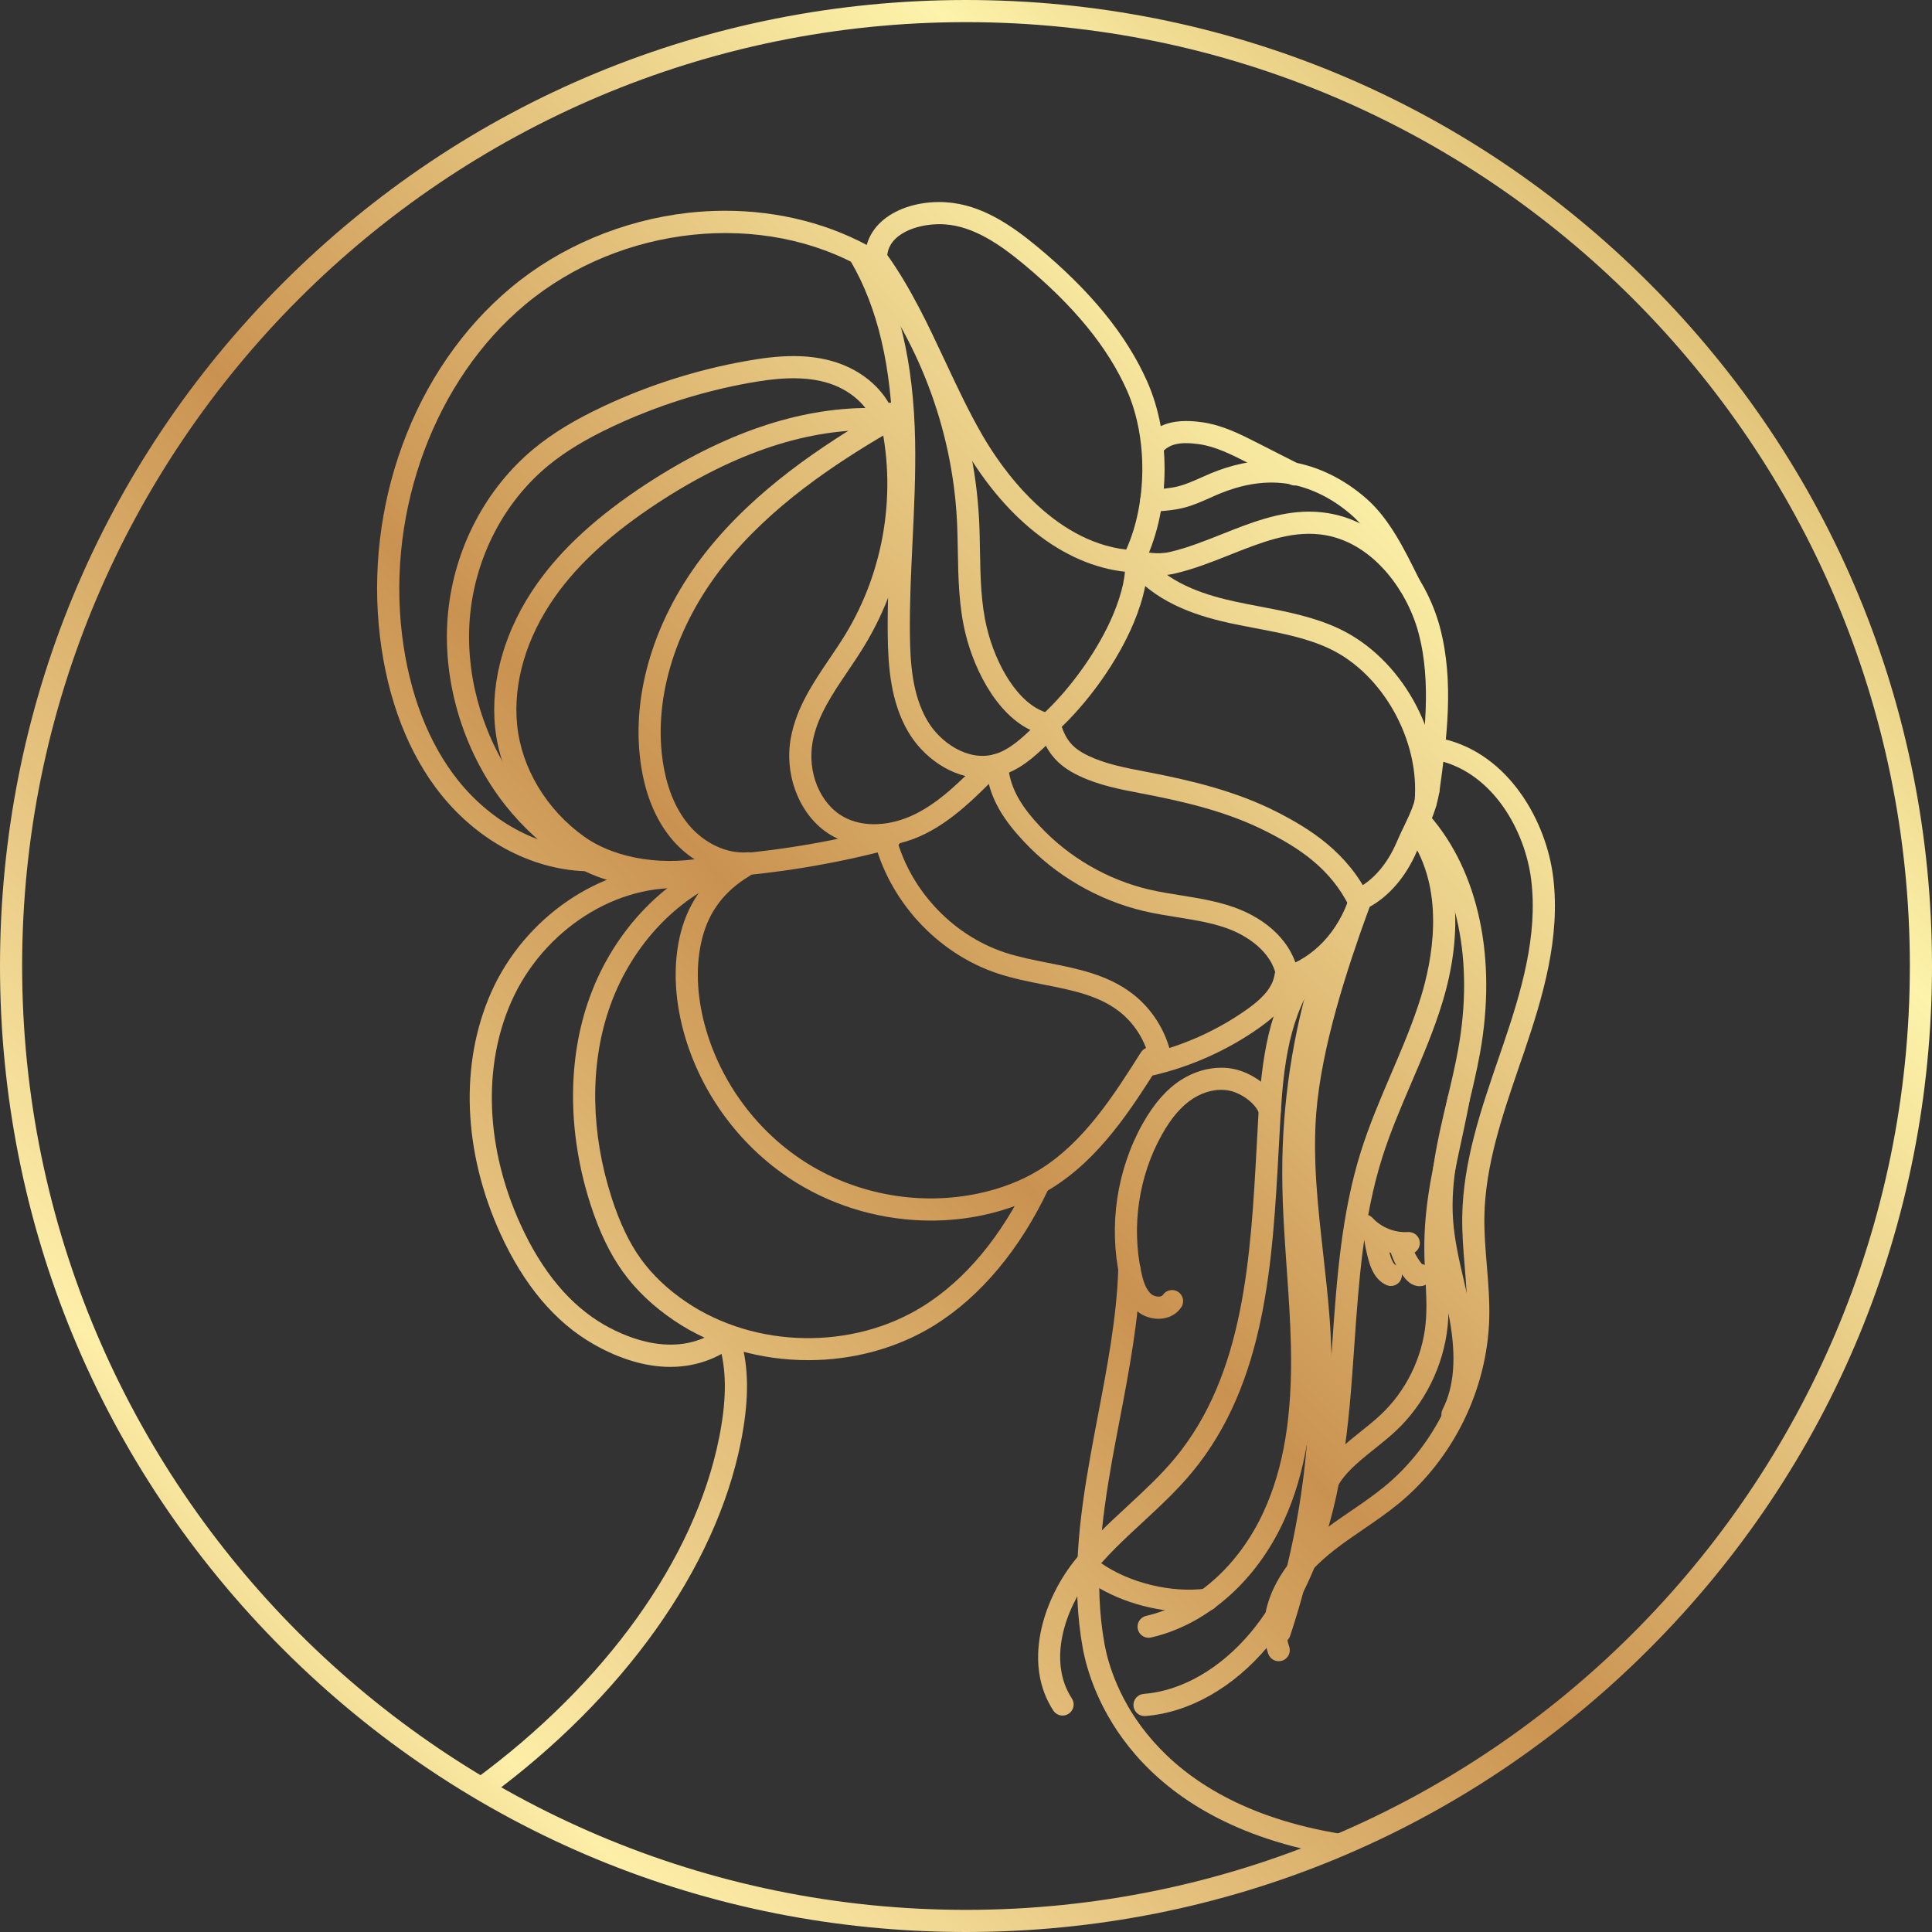 <svg xmlns="http://www.w3.org/2000/svg" viewBox="0 0 48 48">
	<rect x="0" y="0" width="48" height="48" fill="#333333" stroke="none"/>
	<title>MauMantenan</title>
	<g>
		<g>
			<path d="M18.338,21.292c-0.741,0.444 -1.22,1.078 -1.426,1.883c-0.188,0.74 -0.164,1.588 0.071,2.452c0.421,1.55 1.445,2.921 2.81,3.761c1,0.615 2.167,0.937 3.335,0.937c0.433,0 0.866,-0.044 1.29,-0.134c0.617,-0.131 1.176,-0.347 1.664,-0.642c1.235,-0.747 2.029,-2.002 2.729,-3.11c0.081,-0.129 0.043,-0.299 -0.085,-0.38c-0.129,-0.081 -0.299,-0.043 -0.38,0.086c-0.668,1.056 -1.425,2.254 -2.549,2.934c-0.435,0.263 -0.937,0.456 -1.493,0.573c-1.432,0.304 -2.972,0.037 -4.223,-0.733c-1.246,-0.767 -2.182,-2.019 -2.567,-3.436c-0.21,-0.773 -0.233,-1.524 -0.068,-2.172c0.17,-0.669 0.555,-1.175 1.175,-1.547c0.13,-0.078 0.172,-0.247 0.094,-0.378c-0.051,-0.086 -0.143,-0.133 -0.236,-0.133c-0.048,0 -0.097,0.012 -0.141,0.039Z" style="fill:url(#_Linear1);fill-rule:nonzero;"/>
			<path d="M17.973,21.268c-1.544,0.588 -2.806,1.957 -3.376,3.663c-0.504,1.508 -0.478,3.281 0.074,4.993c0.219,0.68 0.483,1.228 0.805,1.675c0.327,0.455 0.755,0.861 1.271,1.209c0.973,0.656 2.153,0.985 3.332,0.985c1.107,0 2.214,-0.291 3.149,-0.875c1.137,-0.712 2.111,-1.877 2.818,-3.37c0.065,-0.138 0.006,-0.302 -0.131,-0.367c-0.137,-0.065 -0.302,-0.006 -0.367,0.131c-0.661,1.398 -1.564,2.483 -2.612,3.139c-1.751,1.096 -4.169,1.055 -5.882,-0.1c-0.461,-0.311 -0.842,-0.672 -1.132,-1.073c-0.288,-0.4 -0.526,-0.898 -0.727,-1.523c-0.516,-1.601 -0.543,-3.252 -0.076,-4.65c0.518,-1.551 1.659,-2.793 3.05,-3.322c0.142,-0.054 0.213,-0.213 0.159,-0.355c-0.042,-0.11 -0.146,-0.178 -0.257,-0.178c-0.033,0 -0.066,0.006 -0.098,0.018Z" style="fill:url(#_Linear2);fill-rule:nonzero;"/>
			<path d="M12.198,24.667c-0.778,1.764 -0.694,3.941 0.23,5.975c0.585,1.286 1.366,2.213 2.324,2.757c0.657,0.374 1.302,0.561 1.902,0.561c0.553,0 1.069,-0.159 1.522,-0.478c0.124,-0.087 0.154,-0.259 0.067,-0.383c-0.087,-0.124 -0.259,-0.154 -0.383,-0.067c-1.027,0.722 -2.218,0.24 -2.837,-0.111c-0.854,-0.486 -1.558,-1.329 -2.094,-2.507c-0.859,-1.891 -0.942,-3.904 -0.227,-5.524c0.792,-1.795 2.646,-2.977 4.409,-2.81c0.152,0.014 0.285,-0.097 0.3,-0.248c0.014,-0.152 -0.097,-0.286 -0.249,-0.3c-0.126,-0.012 -0.253,-0.018 -0.38,-0.018c-1.872,0 -3.755,1.276 -4.584,3.153Z" style="fill:url(#_Linear3);fill-rule:nonzero;"/>
			<path d="M21.774,10.281c-1.322,0.777 -2.999,1.87 -4.237,3.437c-1.262,1.598 -1.854,3.497 -1.624,5.209c0.105,0.783 0.366,1.429 0.777,1.92c0.463,0.553 1.134,0.883 1.781,0.883c0.051,0 0.102,-0.003 0.153,-0.007c0.151,-0.012 0.264,-0.145 0.252,-0.296c-0.013,-0.152 -0.146,-0.265 -0.297,-0.252c-0.518,0.043 -1.08,-0.219 -1.467,-0.681c-0.343,-0.41 -0.563,-0.962 -0.654,-1.641c-0.21,-1.565 0.341,-3.312 1.511,-4.794c1.181,-1.495 2.803,-2.551 4.084,-3.303c0.131,-0.077 0.175,-0.246 0.098,-0.377c-0.051,-0.087 -0.143,-0.136 -0.237,-0.136c-0.048,0 -0.096,0.012 -0.14,0.038Z" style="fill:url(#_Linear4);fill-rule:nonzero;"/>
			<path d="M16.053,12.027c-1.206,0.789 -2.094,1.601 -2.715,2.483c-0.789,1.12 -1.158,2.386 -1.037,3.565c0.125,1.223 0.834,2.404 1.897,3.161c0.648,0.462 1.519,0.707 2.432,0.707c0.401,-0 0.811,-0.047 1.212,-0.145c0.148,-0.035 0.239,-0.184 0.203,-0.332c-0.036,-0.148 -0.184,-0.238 -0.332,-0.203c-1.147,0.278 -2.401,0.091 -3.196,-0.475c-0.936,-0.666 -1.559,-1.701 -1.668,-2.769c-0.107,-1.047 0.226,-2.181 0.939,-3.192c0.58,-0.824 1.42,-1.589 2.566,-2.339c1.924,-1.259 3.768,-1.863 5.481,-1.797c0.151,0.004 0.28,-0.112 0.286,-0.264c0.006,-0.152 -0.112,-0.28 -0.264,-0.286c-0.092,-0.003 -0.184,-0.005 -0.277,-0.005c-1.751,-0 -3.607,0.635 -5.527,1.891Z" style="fill:url(#_Linear5);fill-rule:nonzero;"/>
			<path d="M18.538,8.969c-1.22,0.217 -2.408,0.594 -3.531,1.119c-0.72,0.337 -1.271,0.672 -1.734,1.052c-1.197,0.985 -1.977,2.465 -2.139,4.059c-0.154,1.515 0.266,3.134 1.153,4.443c0.657,0.971 1.92,2.163 3.314,2.326c0.011,0.001 0.021,0.002 0.032,0.002c0.138,-0 0.257,-0.103 0.273,-0.243c0.018,-0.151 -0.09,-0.288 -0.241,-0.306c-1.132,-0.132 -2.283,-1.144 -2.922,-2.088c-0.816,-1.203 -1.202,-2.69 -1.061,-4.078c0.147,-1.451 0.855,-2.796 1.941,-3.69c0.426,-0.35 0.94,-0.661 1.617,-0.978c1.079,-0.505 2.221,-0.868 3.394,-1.077c0.576,-0.102 1.248,-0.184 1.868,-0.015c0.611,0.166 1.093,0.595 1.228,1.091c0.04,0.147 0.191,0.234 0.338,0.194c0.146,-0.04 0.233,-0.191 0.193,-0.338c-0.188,-0.691 -0.806,-1.258 -1.614,-1.478c-0.311,-0.085 -0.626,-0.117 -0.935,-0.117c-0.411,-0 -0.811,0.057 -1.174,0.122Z" style="fill:url(#_Linear6);fill-rule:nonzero;"/>
			<path d="M17.101,5.287c-1.627,0.183 -3.193,0.844 -4.409,1.861c-1.194,0.998 -2.127,2.353 -2.697,3.917c-0.553,1.514 -0.745,3.157 -0.555,4.751c0.186,1.564 0.712,2.923 1.523,3.931c0.96,1.193 2.343,1.9 3.71,1.9l0.058,0c0.152,-0.002 0.273,-0.127 0.271,-0.279c-0.002,-0.151 -0.125,-0.271 -0.275,-0.271l-0.055,0c-1.201,0 -2.424,-0.631 -3.28,-1.695c-0.746,-0.927 -1.232,-2.19 -1.406,-3.651c-0.369,-3.108 0.831,-6.319 3.059,-8.181c2.372,-1.983 5.92,-2.355 8.437,-0.883c0.131,0.077 0.3,0.033 0.377,-0.098c0.076,-0.132 0.032,-0.3 -0.099,-0.377c-1.094,-0.64 -2.398,-0.976 -3.746,-0.976c-0.303,0 -0.608,0.017 -0.913,0.051Z" style="fill:url(#_Linear7);fill-rule:nonzero;"/>
			<path d="M21.904,20.473c-0.148,0.034 -0.24,0.182 -0.205,0.33c0.363,1.554 1.576,2.882 3.091,3.384c0.374,0.123 0.765,0.2 1.142,0.275c0.691,0.136 1.344,0.265 1.857,0.654c0.394,0.299 0.676,0.748 0.774,1.232c0.026,0.131 0.141,0.221 0.269,0.221c0.018,0 0.037,-0.002 0.055,-0.006c0.149,-0.03 0.245,-0.175 0.215,-0.324c-0.124,-0.614 -0.481,-1.183 -0.981,-1.561c-0.614,-0.466 -1.36,-0.613 -2.082,-0.756c-0.361,-0.071 -0.735,-0.145 -1.076,-0.258c-1.337,-0.442 -2.408,-1.614 -2.728,-2.986c-0.03,-0.127 -0.143,-0.212 -0.268,-0.212c-0.021,0 -0.042,0.002 -0.063,0.007Z" style="fill:url(#_Linear8);fill-rule:nonzero;"/>
			<path d="M28.177,13.872c-0.115,0.099 -0.127,0.273 -0.028,0.388c0.667,0.771 1.703,1.068 2.424,1.225c0.209,0.045 0.422,0.085 0.627,0.124c0.646,0.124 1.255,0.239 1.816,0.5c1.335,0.621 2.27,2.293 2.128,3.808c-0.014,0.152 0.098,0.286 0.249,0.3c0.009,0.001 0.017,0.001 0.026,0.001c0.14,0 0.26,-0.107 0.273,-0.25c0.165,-1.76 -0.886,-3.634 -2.444,-4.358c-0.623,-0.289 -1.295,-0.417 -1.945,-0.541c-0.202,-0.039 -0.411,-0.078 -0.613,-0.122c-0.644,-0.14 -1.566,-0.401 -2.125,-1.047c-0.054,-0.063 -0.131,-0.095 -0.208,-0.095c-0.064,0 -0.128,0.022 -0.18,0.067Z" style="fill:url(#_Linear9);fill-rule:nonzero;"/>
			<path d="M25.991,17.71c-0.146,0.041 -0.232,0.193 -0.191,0.339c0.173,0.62 0.455,0.964 1.007,1.226c0.49,0.234 1.018,0.335 1.528,0.433l0.12,0.023c0.991,0.192 2.04,0.436 2.999,0.922c0.799,0.405 1.603,0.913 2.074,1.883c0.048,0.098 0.146,0.155 0.248,0.155c0.04,0 0.081,-0.009 0.12,-0.028c0.137,-0.066 0.194,-0.231 0.127,-0.368c-0.544,-1.119 -1.478,-1.706 -2.32,-2.133c-1.022,-0.518 -2.163,-0.781 -3.144,-0.971l-0.12,-0.023c-0.498,-0.096 -0.969,-0.186 -1.396,-0.389c-0.409,-0.195 -0.582,-0.408 -0.713,-0.878c-0.034,-0.121 -0.144,-0.201 -0.265,-0.201c-0.024,0 -0.049,0.003 -0.074,0.01Z" style="fill:url(#_Linear10);fill-rule:nonzero;"/>
			<path d="M30.356,13.272c-0.423,0.168 -0.86,0.342 -1.292,0.442c-0.317,0.073 -0.631,0.001 -0.751,-0.033c-0.146,-0.042 -0.298,0.043 -0.34,0.189c-0.042,0.146 0.043,0.298 0.189,0.34c0.2,0.057 0.6,0.139 1.026,0.04c0.473,-0.11 0.93,-0.291 1.372,-0.467c0.763,-0.303 1.484,-0.59 2.233,-0.506c1.269,0.141 2.159,1.364 2.448,2.441c0.337,1.255 0.146,2.642 -0.023,3.866c-0.021,0.151 0.085,0.289 0.235,0.31c0.013,0.002 0.026,0.003 0.038,0.003c0.135,0 0.253,-0.1 0.272,-0.238c0.176,-1.275 0.375,-2.721 0.009,-4.084c-0.347,-1.293 -1.384,-2.674 -2.918,-2.845c-0.11,-0.013 -0.219,-0.019 -0.327,-0.019c-0.762,0 -1.477,0.285 -2.171,0.561Z" style="fill:url(#_Linear11);fill-rule:nonzero;"/>
			<path d="M30.084,11.759c-0.083,0.035 -0.165,0.071 -0.247,0.108c-0.195,0.087 -0.379,0.169 -0.568,0.216c-0.188,0.048 -0.375,0.06 -0.525,0.071c-0.068,0.005 -0.128,0.009 -0.177,0.015c-0.151,0.019 -0.258,0.156 -0.239,0.307c0.019,0.151 0.155,0.258 0.307,0.239c0.041,-0.005 0.091,-0.008 0.148,-0.012c0.162,-0.011 0.385,-0.027 0.621,-0.086c0.235,-0.059 0.449,-0.155 0.657,-0.247c0.077,-0.035 0.155,-0.07 0.233,-0.102c0.539,-0.223 1.057,-0.313 1.541,-0.268c0.614,0.056 1.243,0.348 1.772,0.821c0.471,0.422 0.815,1.118 1.118,1.732l0.047,0.095c0.048,0.096 0.146,0.153 0.247,0.153c0.041,0 0.083,-0.01 0.122,-0.029c0.136,-0.067 0.192,-0.232 0.124,-0.369l-0.046,-0.094c-0.326,-0.659 -0.695,-1.405 -1.245,-1.898c-0.617,-0.552 -1.358,-0.892 -2.088,-0.959c-0.097,-0.009 -0.195,-0.014 -0.293,-0.014c-0.486,0 -0.992,0.108 -1.509,0.321Z" style="fill:url(#_Linear12);fill-rule:nonzero;"/>
			<path d="M28.446,10.89c-0.099,0.116 -0.085,0.289 0.03,0.388c0.115,0.099 0.289,0.086 0.388,-0.03c0.187,-0.219 0.446,-0.278 0.923,-0.213c0.415,0.058 0.813,0.26 1.198,0.456l1.063,0.541c0.039,0.02 0.082,0.03 0.124,0.03c0.1,0 0.197,-0.055 0.246,-0.151c0.068,-0.135 0.015,-0.301 -0.121,-0.37l-1.063,-0.541c-0.405,-0.206 -0.865,-0.44 -1.371,-0.51c-0.124,-0.017 -0.258,-0.03 -0.394,-0.03c-0.355,0 -0.731,0.089 -1.023,0.43Z" style="fill:url(#_Linear13);fill-rule:nonzero;"/>
			<path d="M21.881,5.521c-0.255,0.24 -0.391,0.549 -0.393,0.895l0,0.09l0.053,0.073c0.589,0.806 1.026,1.739 1.448,2.641c0.294,0.628 0.598,1.277 0.955,1.89c1.095,1.884 2.62,3.017 4.183,3.11l0.178,0.011l0.082,-0.159c0.684,-1.317 0.731,-3.206 0.114,-4.595c-0.512,-1.152 -1.401,-2.244 -2.718,-3.338c-0.628,-0.521 -1.391,-1.061 -2.287,-1.114c-0.055,-0.004 -0.109,-0.005 -0.163,-0.005c-0.578,0 -1.112,0.182 -1.452,0.501Zm2.538,5.312c-0.344,-0.591 -0.643,-1.229 -0.932,-1.847c-0.42,-0.896 -0.853,-1.823 -1.443,-2.651c0.018,-0.16 0.089,-0.295 0.214,-0.413c0.255,-0.239 0.728,-0.376 1.206,-0.348c0.736,0.044 1.408,0.524 1.967,0.988c1.251,1.039 2.091,2.065 2.568,3.139c0.519,1.169 0.505,2.799 -0.02,3.954c-1.854,-0.218 -3.101,-2.033 -3.56,-2.822Z" style="fill:url(#_Linear14);fill-rule:nonzero;"/>
			<path d="M21.4,6.217c-0.118,0.095 -0.137,0.268 -0.041,0.387c1.435,1.781 2.293,4.02 2.415,6.305c0.014,0.26 0.018,0.529 0.023,0.789c0.012,0.669 0.025,1.361 0.188,2.035c0.235,0.971 0.869,2.211 1.88,2.506c0.026,0.008 0.052,0.011 0.077,0.011c0.12,-0 0.229,-0.078 0.265,-0.198c0.042,-0.145 -0.041,-0.298 -0.187,-0.341c-0.736,-0.215 -1.284,-1.214 -1.5,-2.108c-0.149,-0.615 -0.161,-1.246 -0.173,-1.914c-0.004,-0.265 -0.009,-0.539 -0.024,-0.81c-0.128,-2.399 -1.028,-4.75 -2.536,-6.621c-0.054,-0.067 -0.134,-0.102 -0.214,-0.102c-0.061,-0 -0.122,0.02 -0.173,0.061Z" style="fill:url(#_Linear15);fill-rule:nonzero;"/>
			<path d="M21.24,6.124c-0.131,0.077 -0.176,0.245 -0.1,0.376c0.67,1.151 1.012,2.615 1.046,4.476c0.015,0.813 -0.025,1.644 -0.064,2.449c-0.037,0.762 -0.075,1.551 -0.067,2.332c0.009,0.821 0.076,1.682 0.507,2.422c0.361,0.62 1.071,1.152 1.842,1.152c0.145,-0 0.293,-0.019 0.44,-0.059c0.486,-0.134 0.848,-0.458 1.237,-0.837c0.109,-0.106 0.111,-0.28 0.005,-0.389c-0.106,-0.109 -0.28,-0.111 -0.389,-0.005c-0.333,0.324 -0.639,0.601 -0.999,0.7c-0.657,0.18 -1.345,-0.298 -1.66,-0.839c-0.367,-0.629 -0.425,-1.406 -0.432,-2.151c-0.008,-0.764 0.029,-1.545 0.066,-2.3c0.039,-0.813 0.079,-1.654 0.064,-2.486c-0.036,-1.957 -0.402,-3.508 -1.12,-4.741c-0.051,-0.088 -0.143,-0.137 -0.238,-0.137c-0.047,-0 -0.095,0.012 -0.138,0.037Z" style="fill:url(#_Linear16);fill-rule:nonzero;"/>
			<path d="M22.049,10.013c-0.148,0.036 -0.239,0.185 -0.203,0.333c0.446,1.835 0.137,3.811 -0.847,5.423c-0.12,0.197 -0.255,0.396 -0.385,0.588c-0.406,0.6 -0.825,1.22 -0.964,1.963c-0.184,0.992 0.257,2.026 1.049,2.46c0.303,0.165 0.652,0.248 1.019,0.248c0.419,0 0.861,-0.107 1.284,-0.32c0.68,-0.342 1.233,-0.897 1.72,-1.386c0.107,-0.108 0.106,-0.282 -0.001,-0.389c-0.108,-0.107 -0.282,-0.107 -0.39,0.001c-0.479,0.482 -0.976,0.981 -1.576,1.283c-0.633,0.317 -1.303,0.347 -1.792,0.08c-0.59,-0.323 -0.914,-1.112 -0.772,-1.876c0.118,-0.63 0.488,-1.177 0.879,-1.755c0.133,-0.198 0.272,-0.403 0.398,-0.61c1.061,-1.736 1.393,-3.864 0.913,-5.84c-0.031,-0.126 -0.144,-0.211 -0.267,-0.211c-0.022,0 -0.044,0.003 -0.065,0.008Z" style="fill:url(#_Linear17);fill-rule:nonzero;"/>
			<path d="M24.755,18.732c-0.151,0.008 -0.267,0.138 -0.259,0.29c0.046,0.819 0.498,1.409 0.934,1.877c0.792,0.852 1.852,1.467 2.984,1.735c0.279,0.066 0.563,0.111 0.837,0.155c0.422,0.067 0.82,0.131 1.201,0.263c0.531,0.183 1.14,0.596 1.256,1.203c0.026,0.132 0.141,0.223 0.27,0.223c0.017,0 0.035,-0.001 0.052,-0.005c0.15,-0.028 0.248,-0.173 0.219,-0.322c-0.137,-0.711 -0.741,-1.317 -1.617,-1.619c-0.426,-0.148 -0.867,-0.218 -1.294,-0.287c-0.264,-0.042 -0.538,-0.086 -0.798,-0.147c-1.027,-0.243 -1.989,-0.801 -2.708,-1.574c-0.369,-0.396 -0.751,-0.888 -0.787,-1.533c-0.008,-0.147 -0.13,-0.26 -0.276,-0.26c-0.005,0 -0.009,0 -0.014,0.001Z" style="fill:url(#_Linear18);fill-rule:nonzero;"/>
			<path d="M22.042,20.55c-1.387,0.371 -2.817,0.607 -4.25,0.703c-0.151,0.01 -0.266,0.142 -0.256,0.293c0.01,0.146 0.131,0.257 0.274,0.257c0.007,0 0.013,0 0.019,-0.001c1.468,-0.098 2.934,-0.341 4.355,-0.721c0.147,-0.039 0.234,-0.19 0.195,-0.337c-0.033,-0.122 -0.144,-0.204 -0.265,-0.204c-0.024,0 -0.048,0.003 -0.072,0.01Z" style="fill:url(#_Linear19);fill-rule:nonzero;"/>
			<path d="M28.217,13.553c-0.152,0.009 -0.267,0.139 -0.259,0.291c0.025,0.419 -0.071,0.872 -0.302,1.425c-0.363,0.867 -1.06,1.849 -1.776,2.503c-0.113,0.102 -0.121,0.276 -0.018,0.389c0.054,0.059 0.129,0.089 0.203,0.089c0.066,0 0.133,-0.023 0.186,-0.072c0.782,-0.714 1.515,-1.747 1.913,-2.697c0.261,-0.624 0.373,-1.171 0.344,-1.67c-0.009,-0.145 -0.129,-0.259 -0.273,-0.259c-0.006,0 -0.012,0 -0.018,0.001Z" style="fill:url(#_Linear20);fill-rule:nonzero;"/>
			<path d="M29.351,26.825c-0.366,0.233 -0.681,0.591 -0.963,1.094c-0.642,1.146 -0.849,2.538 -0.567,3.821c0.06,0.272 0.163,0.613 0.433,0.837c0.146,0.121 0.336,0.188 0.525,0.188c0.04,0 0.078,-0.003 0.117,-0.009c0.192,-0.028 0.353,-0.128 0.453,-0.279c0.084,-0.127 0.049,-0.298 -0.078,-0.381c-0.127,-0.084 -0.298,-0.049 -0.381,0.078c-0.017,0.025 -0.05,0.034 -0.075,0.038c-0.07,0.01 -0.155,-0.014 -0.209,-0.058c-0.141,-0.117 -0.204,-0.335 -0.248,-0.532c-0.253,-1.153 -0.067,-2.404 0.51,-3.434c0.236,-0.422 0.491,-0.716 0.779,-0.899c0.285,-0.181 0.612,-0.251 0.897,-0.192c0.319,0.067 0.665,0.335 0.741,0.575c0.046,0.145 0.201,0.225 0.346,0.179c0.145,-0.046 0.225,-0.2 0.179,-0.345c-0.156,-0.492 -0.711,-0.855 -1.155,-0.947c-0.102,-0.022 -0.208,-0.032 -0.314,-0.032c-0.335,0 -0.683,0.103 -0.99,0.298Z" style="fill:url(#_Linear21);fill-rule:nonzero;"/>
			<path d="M18.104,33.2c-0.148,0.037 -0.238,0.186 -0.201,0.334c0.152,0.609 0.14,1.306 -0.038,2.193c-0.601,3.003 -2.817,6.098 -6.08,8.491c-0.123,0.09 -0.149,0.262 -0.059,0.384c0.053,0.074 0.137,0.113 0.222,0.113c0.056,0 0.113,-0.018 0.162,-0.053c3.372,-2.474 5.667,-5.691 6.295,-8.827c0.194,-0.97 0.205,-1.743 0.032,-2.434c-0.031,-0.126 -0.143,-0.209 -0.267,-0.209c-0.022,0 -0.044,0.003 -0.066,0.008Z" style="fill:url(#_Linear22);fill-rule:nonzero;"/>
			<path d="M27.783,31.517c-0.035,1.189 -0.274,2.441 -0.505,3.651c-0.066,0.343 -0.133,0.699 -0.194,1.043c-0.269,1.515 -0.477,3.138 -0.181,4.747c0.184,0.997 1.184,4.314 6.344,5.15c0.015,0.002 0.03,0.003 0.044,0.003c0.133,0 0.25,-0.096 0.272,-0.231c0.024,-0.15 -0.078,-0.291 -0.228,-0.315c-4.805,-0.778 -5.724,-3.799 -5.891,-4.706c-0.28,-1.523 -0.078,-3.088 0.181,-4.552c0.061,-0.34 0.128,-0.694 0.194,-1.036c0.235,-1.231 0.478,-2.504 0.514,-3.738c0.005,-0.152 -0.115,-0.279 -0.266,-0.283l-0.008,0c-0.147,0 -0.271,0.117 -0.276,0.267Z" style="fill:url(#_Linear23);fill-rule:nonzero;"/>
			<path d="M35.219,19.576c-0.064,0.381 -0.181,0.627 -0.33,0.938c-0.062,0.128 -0.126,0.261 -0.193,0.418c-0.234,0.545 -0.593,0.956 -1.013,1.158l-0.105,0.051l-0.037,0.111c-0.298,0.905 -0.901,1.544 -1.697,1.798l-0.154,0.049l-0.032,0.158c-0.072,0.353 -0.404,0.627 -0.685,0.826c-0.725,0.513 -1.565,0.892 -2.429,1.095c-0.148,0.035 -0.24,0.183 -0.205,0.331c0.03,0.126 0.143,0.212 0.268,0.212c0.02,0 0.041,-0.002 0.063,-0.008c0.932,-0.218 1.839,-0.627 2.621,-1.181c0.327,-0.232 0.71,-0.551 0.864,-1.007c0.865,-0.325 1.524,-1.025 1.872,-1.994c0.493,-0.272 0.908,-0.759 1.175,-1.382c0.062,-0.146 0.124,-0.274 0.183,-0.397c0.154,-0.323 0.3,-0.627 0.377,-1.085c0.025,-0.15 -0.076,-0.292 -0.226,-0.317c-0.015,-0.002 -0.03,-0.004 -0.045,-0.004c-0.132,0 -0.249,0.095 -0.272,0.23Z" style="fill:url(#_Linear24);fill-rule:nonzero;"/>
			<path d="M35.535,18.564c-0.034,0.147 0.057,0.296 0.205,0.33c1.367,0.322 2.151,1.758 2.301,2.956c0.174,1.392 -0.247,2.789 -0.693,4.102c-0.04,0.117 -0.081,0.235 -0.121,0.353c-0.431,1.256 -0.876,2.555 -0.898,3.914c-0.007,0.424 0.028,0.847 0.062,1.256c0.034,0.418 0.07,0.85 0.058,1.268c-0.044,1.597 -0.805,3.158 -2.036,4.177c-0.267,0.221 -0.564,0.424 -0.852,0.621c-0.415,0.284 -0.845,0.578 -1.218,0.944c-0.626,0.615 -1.174,1.621 -0.834,2.602c0.039,0.114 0.146,0.185 0.26,0.185c0.03,0 0.06,-0.004 0.09,-0.015c0.144,-0.049 0.22,-0.206 0.17,-0.35c-0.256,-0.74 0.217,-1.555 0.699,-2.029c0.339,-0.332 0.73,-0.6 1.144,-0.883c0.297,-0.203 0.605,-0.414 0.892,-0.651c1.351,-1.118 2.187,-2.832 2.236,-4.585c0.012,-0.449 -0.025,-0.896 -0.061,-1.329c-0.033,-0.396 -0.067,-0.805 -0.06,-1.202c0.02,-1.272 0.451,-2.529 0.868,-3.745c0.041,-0.118 0.082,-0.236 0.122,-0.354c0.466,-1.373 0.906,-2.84 0.718,-4.347c-0.173,-1.381 -1.098,-3.042 -2.721,-3.423c-0.021,-0.005 -0.042,-0.008 -0.063,-0.008c-0.125,0 -0.238,0.086 -0.268,0.213Z" style="fill:url(#_Linear25);fill-rule:nonzero;"/>
			<path d="M35.202,20.571c-0.13,0.079 -0.17,0.249 -0.091,0.378c0.787,1.285 0.462,2.93 0.199,3.796c-0.202,0.661 -0.482,1.314 -0.753,1.946c-0.265,0.619 -0.539,1.26 -0.746,1.919c-0.486,1.546 -0.6,3.181 -0.711,4.761c-0.034,0.49 -0.069,0.997 -0.115,1.491c-0.166,1.782 -0.533,4.039 -1.909,5.692c-0.752,0.902 -1.722,1.46 -2.662,1.531c-0.151,0.012 -0.265,0.144 -0.254,0.296c0.011,0.144 0.132,0.254 0.275,0.254c0.007,0 0.013,0 0.021,-0.001c1.087,-0.082 2.196,-0.712 3.043,-1.728c1.473,-1.769 1.86,-4.132 2.034,-5.993c0.046,-0.5 0.082,-1.01 0.116,-1.504c0.108,-1.548 0.22,-3.15 0.687,-4.634c0.199,-0.633 0.467,-1.26 0.727,-1.867c0.277,-0.646 0.563,-1.313 0.773,-2.003c0.502,-1.648 0.411,-3.155 -0.256,-4.243c-0.051,-0.085 -0.142,-0.132 -0.234,-0.132c-0.049,0 -0.099,0.013 -0.144,0.041Z" style="fill:url(#_Linear26);fill-rule:nonzero;"/>
			<path d="M32.365,23.864c-0.871,1.088 -1.024,2.551 -1.1,3.837c-0.014,0.246 -0.028,0.495 -0.041,0.745c-0.152,2.799 -0.309,5.693 -2.025,7.773c-0.352,0.427 -0.773,0.816 -1.18,1.193c-0.469,0.434 -0.954,0.883 -1.357,1.405c-0.781,1.013 -1.236,2.544 -0.493,3.681c0.053,0.081 0.141,0.125 0.231,0.125c0.051,0 0.103,-0.015 0.15,-0.045c0.127,-0.083 0.163,-0.254 0.08,-0.381c-0.596,-0.911 -0.194,-2.185 0.468,-3.044c0.375,-0.486 0.822,-0.899 1.295,-1.337c0.42,-0.389 0.855,-0.791 1.231,-1.247c1.831,-2.219 1.993,-5.205 2.149,-8.093c0.014,-0.249 0.027,-0.497 0.042,-0.743c0.07,-1.201 0.21,-2.563 0.98,-3.525c0.095,-0.118 0.075,-0.292 -0.043,-0.387c-0.051,-0.04 -0.112,-0.06 -0.172,-0.06c-0.081,0 -0.161,0.035 -0.215,0.103Z" style="fill:url(#_Linear27);fill-rule:nonzero;"/>
			<path d="M33.488,22.401c-0.551,1.522 -1.2,3.491 -1.336,5.221c-0.093,1.205 0.043,2.416 0.175,3.587c0.061,0.538 0.123,1.095 0.162,1.64c0.182,2.555 -0.149,5.189 -0.958,7.619c-0.048,0.145 0.03,0.3 0.174,0.348c0.029,0.01 0.058,0.015 0.087,0.015c0.116,0 0.223,-0.073 0.261,-0.189c0.831,-2.498 1.172,-5.206 0.985,-7.832c-0.04,-0.556 -0.103,-1.119 -0.164,-1.663c-0.129,-1.145 -0.263,-2.33 -0.173,-3.483c0.13,-1.663 0.766,-3.586 1.305,-5.076c0.052,-0.143 -0.022,-0.301 -0.165,-0.352c-0.031,-0.012 -0.063,-0.017 -0.094,-0.017c-0.112,0 -0.218,0.07 -0.259,0.182Z" style="fill:url(#_Linear28);fill-rule:nonzero;"/>
			<path d="M35.131,20.233c-0.114,0.1 -0.126,0.274 -0.026,0.388c1.109,1.275 1.519,3.261 1.123,5.449c-0.075,0.414 -0.175,0.837 -0.273,1.245c-0.232,0.974 -0.472,1.981 -0.404,3.012c0.037,0.554 0.162,1.094 0.283,1.616c0.063,0.274 0.129,0.558 0.18,0.835c0.172,0.943 0.115,1.675 -0.173,2.238c-0.069,0.135 -0.016,0.301 0.119,0.37c0.04,0.021 0.083,0.03 0.126,0.03c0.099,0 0.196,-0.054 0.245,-0.149c0.346,-0.674 0.419,-1.521 0.224,-2.588c-0.053,-0.29 -0.12,-0.58 -0.185,-0.86c-0.121,-0.524 -0.236,-1.019 -0.27,-1.528c-0.063,-0.948 0.157,-1.871 0.39,-2.848c0.1,-0.416 0.202,-0.846 0.28,-1.275c0.425,-2.353 -0.03,-4.507 -1.25,-5.908c-0.055,-0.063 -0.131,-0.095 -0.208,-0.095c-0.064,0 -0.128,0.023 -0.181,0.068Z" style="fill:url(#_Linear29);fill-rule:nonzero;"/>
			<path d="M32.649,23.965c-0.528,1.682 -0.795,3.429 -0.792,5.192c0.001,0.786 0.057,1.579 0.11,2.346c0.046,0.642 0.092,1.306 0.106,1.957c0.036,1.705 -0.178,3.004 -0.674,4.089c-0.614,1.347 -1.707,2.318 -2.923,2.597c-0.148,0.034 -0.241,0.182 -0.207,0.33c0.029,0.128 0.143,0.214 0.268,0.214c0.02,0 0.041,-0.002 0.062,-0.007c1.382,-0.317 2.616,-1.403 3.301,-2.905c0.531,-1.163 0.76,-2.539 0.723,-4.33c-0.014,-0.664 -0.061,-1.335 -0.107,-1.984c-0.053,-0.758 -0.108,-1.541 -0.109,-2.308c-0.002,-1.707 0.255,-3.398 0.767,-5.026c0.045,-0.145 -0.035,-0.299 -0.18,-0.345c-0.028,-0.009 -0.056,-0.013 -0.083,-0.013c-0.117,0 -0.226,0.076 -0.262,0.193Z" style="fill:url(#_Linear30);fill-rule:nonzero;"/>
			<path d="M26.983,38.911c-0.087,0.125 -0.056,0.297 0.069,0.383c0.686,0.477 1.617,0.752 2.483,0.752c0.171,0 0.338,-0.01 0.501,-0.032c0.151,-0.02 0.257,-0.159 0.236,-0.31c-0.02,-0.15 -0.158,-0.256 -0.309,-0.236c-0.849,0.114 -1.893,-0.137 -2.597,-0.626c-0.048,-0.033 -0.103,-0.049 -0.157,-0.049c-0.087,0 -0.173,0.041 -0.226,0.118Z" style="fill:url(#_Linear31);fill-rule:nonzero;"/>
			<path d="M33.712,30.244c-0.112,0.103 -0.119,0.277 -0.016,0.389c0.311,0.336 0.758,0.53 1.214,0.53c0.036,0 0.073,-0.002 0.109,-0.004c0.152,-0.01 0.266,-0.142 0.256,-0.293c-0.011,-0.152 -0.144,-0.267 -0.293,-0.256c-0.324,0.021 -0.662,-0.112 -0.881,-0.351c-0.055,-0.058 -0.129,-0.088 -0.203,-0.088c-0.066,0 -0.133,0.024 -0.186,0.073Z" style="fill:url(#_Linear32);fill-rule:nonzero;"/>
			<path d="M34.71,30.626c-0.148,0.036 -0.239,0.184 -0.204,0.332c0.07,0.291 0.208,0.567 0.398,0.798c0.13,0.158 0.262,0.199 0.365,0.199c0.022,0 0.043,-0.002 0.062,-0.005c0.15,-0.024 0.252,-0.165 0.228,-0.315c-0.02,-0.121 -0.115,-0.211 -0.23,-0.229c-0.138,-0.167 -0.237,-0.366 -0.288,-0.577c-0.03,-0.126 -0.142,-0.211 -0.267,-0.211c-0.021,0 -0.043,0.003 -0.064,0.008Z" style="fill:url(#_Linear33);fill-rule:nonzero;"/>
			<path d="M34.12,30.42c-0.151,0.02 -0.257,0.158 -0.237,0.309c0.026,0.195 0.066,0.39 0.119,0.58c0.056,0.204 0.164,0.49 0.44,0.616c0.037,0.017 0.076,0.025 0.114,0.025c0.104,0 0.204,-0.059 0.25,-0.16c0.064,-0.138 0.003,-0.302 -0.135,-0.365c-0.034,-0.016 -0.086,-0.074 -0.139,-0.263c-0.046,-0.165 -0.081,-0.336 -0.103,-0.505c-0.019,-0.139 -0.138,-0.239 -0.273,-0.239c-0.012,0 -0.024,0 -0.036,0.002Z" style="fill:url(#_Linear34);fill-rule:nonzero;"/>
			<path d="M35.964,27.28c-0.067,0.356 -0.139,0.689 -0.208,1.01c-0.207,0.959 -0.402,1.864 -0.365,2.993c0.005,0.154 0.014,0.308 0.022,0.461c0.022,0.396 0.043,0.77 0.006,1.142c-0.085,0.859 -0.496,1.688 -1.129,2.275c-0.148,0.138 -0.311,0.268 -0.483,0.406c-0.535,0.427 -1.088,0.869 -1.237,1.577c-0.032,0.149 0.063,0.295 0.212,0.326c0.019,0.004 0.038,0.006 0.057,0.006c0.127,0 0.241,-0.089 0.269,-0.218c0.109,-0.515 0.563,-0.878 1.043,-1.262c0.172,-0.137 0.35,-0.28 0.513,-0.431c0.73,-0.678 1.205,-1.634 1.303,-2.625c0.041,-0.415 0.018,-0.827 -0.004,-1.226c-0.009,-0.15 -0.017,-0.299 -0.022,-0.449c-0.035,-1.061 0.145,-1.894 0.353,-2.858c0.07,-0.326 0.143,-0.662 0.211,-1.026c0.028,-0.149 -0.071,-0.293 -0.22,-0.321c-0.017,-0.003 -0.034,-0.005 -0.051,-0.005c-0.13,0 -0.245,0.093 -0.27,0.225Z" style="fill:url(#_Linear35);fill-rule:nonzero;"/>
		</g>
		<path d="M24,0c-6.411,0 -12.438,2.497 -16.971,7.03c-4.533,4.532 -7.029,10.559 -7.029,16.97c0,6.411 2.496,12.438 7.029,16.971c4.533,4.533 10.56,7.029 16.971,7.029c6.411,0 12.438,-2.496 16.97,-7.029c4.533,-4.533 7.03,-10.56 7.03,-16.971c0,-6.411 -2.497,-12.438 -7.03,-16.97c-4.532,-4.533 -10.559,-7.03 -16.97,-7.03Zm-23.45,24c0,-12.93 10.52,-23.45 23.45,-23.45c12.93,-0 23.45,10.52 23.45,23.45c0,12.93 -10.52,23.45 -23.45,23.45c-12.93,0 -23.45,-10.52 -23.45,-23.45Z" style="fill:url(#_Linear36);fill-rule:nonzero;"/>
	</g>
	<defs>
		<linearGradient id="_Linear1" x1="0" y1="0" x2="1" y2="0" gradientUnits="userSpaceOnUse" gradientTransform="matrix(-45.599,44.656,-44.656,-45.599,44.648,3.475)">
			<stop offset="0" style="stop-color:#cfa357;stop-opacity:1"/>
			<stop offset="0.2" style="stop-color:#fdf3aa;stop-opacity:1"/>
			<stop offset="0.5" style="stop-color:#ca9250;stop-opacity:1"/>
			<stop offset="0.8" style="stop-color:#fdeea8;stop-opacity:1"/>
			<stop offset="1" style="stop-color:#c4913c;stop-opacity:1"/>
		</linearGradient>
		<linearGradient id="_Linear2" x1="0" y1="0" x2="1" y2="0" gradientUnits="userSpaceOnUse" gradientTransform="matrix(-45.599,44.656,-44.656,-45.599,44.58,3.405)">
			<stop offset="0" style="stop-color:#cfa357;stop-opacity:1"/>
			<stop offset="0.2" style="stop-color:#fdf3aa;stop-opacity:1"/>
			<stop offset="0.5" style="stop-color:#ca9250;stop-opacity:1"/>
			<stop offset="0.8" style="stop-color:#fdeea8;stop-opacity:1"/>
			<stop offset="1" style="stop-color:#c4913c;stop-opacity:1"/>
		</linearGradient>
		<linearGradient id="_Linear3" x1="0" y1="0" x2="1" y2="0" gradientUnits="userSpaceOnUse" gradientTransform="matrix(-45.599,44.656,-44.656,-45.599,42.89,1.68)">
			<stop offset="0" style="stop-color:#cfa357;stop-opacity:1"/>
			<stop offset="0.2" style="stop-color:#fdf3aa;stop-opacity:1"/>
			<stop offset="0.5" style="stop-color:#ca9250;stop-opacity:1"/>
			<stop offset="0.8" style="stop-color:#fdeea8;stop-opacity:1"/>
			<stop offset="1" style="stop-color:#c4913c;stop-opacity:1"/>
		</linearGradient>
		<linearGradient id="_Linear4" x1="0" y1="0" x2="1" y2="0" gradientUnits="userSpaceOnUse" gradientTransform="matrix(-45.599,44.656,-44.656,-45.599,38.757,-2.541)">
			<stop offset="0" style="stop-color:#cfa357;stop-opacity:1"/>
			<stop offset="0.2" style="stop-color:#fdf3aa;stop-opacity:1"/>
			<stop offset="0.5" style="stop-color:#ca9250;stop-opacity:1"/>
			<stop offset="0.8" style="stop-color:#fdeea8;stop-opacity:1"/>
			<stop offset="1" style="stop-color:#c4913c;stop-opacity:1"/>
		</linearGradient>
		<linearGradient id="_Linear5" x1="0" y1="0" x2="1" y2="0" gradientUnits="userSpaceOnUse" gradientTransform="matrix(-45.599,44.656,-44.656,-45.599,37.732,-3.587)">
			<stop offset="0" style="stop-color:#cfa357;stop-opacity:1"/>
			<stop offset="0.2" style="stop-color:#fdf3aa;stop-opacity:1"/>
			<stop offset="0.5" style="stop-color:#ca9250;stop-opacity:1"/>
			<stop offset="0.8" style="stop-color:#fdeea8;stop-opacity:1"/>
			<stop offset="1" style="stop-color:#c4913c;stop-opacity:1"/>
		</linearGradient>
		<linearGradient id="_Linear6" x1="0" y1="0" x2="1" y2="0" gradientUnits="userSpaceOnUse" gradientTransform="matrix(-45.599,44.656,-44.656,-45.599,36.425,-4.922)">
			<stop offset="0" style="stop-color:#cfa357;stop-opacity:1"/>
			<stop offset="0.2" style="stop-color:#fdf3aa;stop-opacity:1"/>
			<stop offset="0.5" style="stop-color:#ca9250;stop-opacity:1"/>
			<stop offset="0.8" style="stop-color:#fdeea8;stop-opacity:1"/>
			<stop offset="1" style="stop-color:#c4913c;stop-opacity:1"/>
		</linearGradient>
		<linearGradient id="_Linear7" x1="0" y1="0" x2="1" y2="0" gradientUnits="userSpaceOnUse" gradientTransform="matrix(-45.599,44.656,-44.656,-45.599,34.981,-6.397)">
			<stop offset="0" style="stop-color:#cfa357;stop-opacity:1"/>
			<stop offset="0.2" style="stop-color:#fdf3aa;stop-opacity:1"/>
			<stop offset="0.5" style="stop-color:#ca9250;stop-opacity:1"/>
			<stop offset="0.8" style="stop-color:#fdeea8;stop-opacity:1"/>
			<stop offset="1" style="stop-color:#c4913c;stop-opacity:1"/>
		</linearGradient>
		<linearGradient id="_Linear8" x1="0" y1="0" x2="1" y2="0" gradientUnits="userSpaceOnUse" gradientTransform="matrix(-45.599,44.656,-44.656,-45.599,45.244,4.083)">
			<stop offset="0" style="stop-color:#cfa357;stop-opacity:1"/>
			<stop offset="0.2" style="stop-color:#fdf3aa;stop-opacity:1"/>
			<stop offset="0.5" style="stop-color:#ca9250;stop-opacity:1"/>
			<stop offset="0.8" style="stop-color:#fdeea8;stop-opacity:1"/>
			<stop offset="1" style="stop-color:#c4913c;stop-opacity:1"/>
		</linearGradient>
		<linearGradient id="_Linear9" x1="0" y1="0" x2="1" y2="0" gradientUnits="userSpaceOnUse" gradientTransform="matrix(-45.599,44.656,-44.656,-45.599,45.168,4.006)">
			<stop offset="0" style="stop-color:#cfa357;stop-opacity:1"/>
			<stop offset="0.2" style="stop-color:#fdf3aa;stop-opacity:1"/>
			<stop offset="0.5" style="stop-color:#ca9250;stop-opacity:1"/>
			<stop offset="0.8" style="stop-color:#fdeea8;stop-opacity:1"/>
			<stop offset="1" style="stop-color:#c4913c;stop-opacity:1"/>
		</linearGradient>
		<linearGradient id="_Linear10" x1="0" y1="0" x2="1" y2="0" gradientUnits="userSpaceOnUse" gradientTransform="matrix(-45.599,44.656,-44.656,-45.599,45.797,4.647)">
			<stop offset="0" style="stop-color:#cfa357;stop-opacity:1"/>
			<stop offset="0.2" style="stop-color:#fdf3aa;stop-opacity:1"/>
			<stop offset="0.5" style="stop-color:#ca9250;stop-opacity:1"/>
			<stop offset="0.8" style="stop-color:#fdeea8;stop-opacity:1"/>
			<stop offset="1" style="stop-color:#c4913c;stop-opacity:1"/>
		</linearGradient>
		<linearGradient id="_Linear11" x1="0" y1="0" x2="1" y2="0" gradientUnits="userSpaceOnUse" gradientTransform="matrix(-45.599,44.656,-44.656,-45.599,45.043,3.878)">
			<stop offset="0" style="stop-color:#cfa357;stop-opacity:1"/>
			<stop offset="0.2" style="stop-color:#fdf3aa;stop-opacity:1"/>
			<stop offset="0.5" style="stop-color:#ca9250;stop-opacity:1"/>
			<stop offset="0.8" style="stop-color:#fdeea8;stop-opacity:1"/>
			<stop offset="1" style="stop-color:#c4913c;stop-opacity:1"/>
		</linearGradient>
		<linearGradient id="_Linear12" x1="0" y1="0" x2="1" y2="0" gradientUnits="userSpaceOnUse" gradientTransform="matrix(-45.599,44.656,-44.656,-45.599,43.367,2.166)">
			<stop offset="0" style="stop-color:#cfa357;stop-opacity:1"/>
			<stop offset="0.2" style="stop-color:#fdf3aa;stop-opacity:1"/>
			<stop offset="0.5" style="stop-color:#ca9250;stop-opacity:1"/>
			<stop offset="0.8" style="stop-color:#fdeea8;stop-opacity:1"/>
			<stop offset="1" style="stop-color:#c4913c;stop-opacity:1"/>
		</linearGradient>
		<linearGradient id="_Linear13" x1="0" y1="0" x2="1" y2="0" gradientUnits="userSpaceOnUse" gradientTransform="matrix(-45.599,44.656,-44.656,-45.599,41.654,0.417)">
			<stop offset="0" style="stop-color:#cfa357;stop-opacity:1"/>
			<stop offset="0.2" style="stop-color:#fdf3aa;stop-opacity:1"/>
			<stop offset="0.5" style="stop-color:#ca9250;stop-opacity:1"/>
			<stop offset="0.8" style="stop-color:#fdeea8;stop-opacity:1"/>
			<stop offset="1" style="stop-color:#c4913c;stop-opacity:1"/>
		</linearGradient>
		<linearGradient id="_Linear14" x1="0" y1="0" x2="1" y2="0" gradientUnits="userSpaceOnUse" gradientTransform="matrix(-45.599,44.656,-44.656,-45.599,38.275,-3.033)">
			<stop offset="0" style="stop-color:#cfa357;stop-opacity:1"/>
			<stop offset="0.2" style="stop-color:#fdf3aa;stop-opacity:1"/>
			<stop offset="0.5" style="stop-color:#ca9250;stop-opacity:1"/>
			<stop offset="0.8" style="stop-color:#fdeea8;stop-opacity:1"/>
			<stop offset="1" style="stop-color:#c4913c;stop-opacity:1"/>
		</linearGradient>
		<linearGradient id="_Linear15" x1="0" y1="0" x2="1" y2="0" gradientUnits="userSpaceOnUse" gradientTransform="matrix(-45.599,44.656,-44.656,-45.599,38.784,-2.513)">
			<stop offset="0" style="stop-color:#cfa357;stop-opacity:1"/>
			<stop offset="0.2" style="stop-color:#fdf3aa;stop-opacity:1"/>
			<stop offset="0.5" style="stop-color:#ca9250;stop-opacity:1"/>
			<stop offset="0.8" style="stop-color:#fdeea8;stop-opacity:1"/>
			<stop offset="1" style="stop-color:#c4913c;stop-opacity:1"/>
		</linearGradient>
		<linearGradient id="_Linear16" x1="0" y1="0" x2="1" y2="0" gradientUnits="userSpaceOnUse" gradientTransform="matrix(-45.599,44.656,-44.656,-45.599,38.772,-2.525)">
			<stop offset="0" style="stop-color:#cfa357;stop-opacity:1"/>
			<stop offset="0.2" style="stop-color:#fdf3aa;stop-opacity:1"/>
			<stop offset="0.5" style="stop-color:#ca9250;stop-opacity:1"/>
			<stop offset="0.8" style="stop-color:#fdeea8;stop-opacity:1"/>
			<stop offset="1" style="stop-color:#c4913c;stop-opacity:1"/>
		</linearGradient>
		<linearGradient id="_Linear17" x1="0" y1="0" x2="1" y2="0" gradientUnits="userSpaceOnUse" gradientTransform="matrix(-45.599,44.656,-44.656,-45.599,39.822,-1.454)">
			<stop offset="0" style="stop-color:#cfa357;stop-opacity:1"/>
			<stop offset="0.2" style="stop-color:#fdf3aa;stop-opacity:1"/>
			<stop offset="0.5" style="stop-color:#ca9250;stop-opacity:1"/>
			<stop offset="0.8" style="stop-color:#fdeea8;stop-opacity:1"/>
			<stop offset="1" style="stop-color:#c4913c;stop-opacity:1"/>
		</linearGradient>
		<linearGradient id="_Linear18" x1="0" y1="0" x2="1" y2="0" gradientUnits="userSpaceOnUse" gradientTransform="matrix(-45.599,44.656,-44.656,-45.599,45.745,4.594)">
			<stop offset="0" style="stop-color:#cfa357;stop-opacity:1"/>
			<stop offset="0.2" style="stop-color:#fdf3aa;stop-opacity:1"/>
			<stop offset="0.5" style="stop-color:#ca9250;stop-opacity:1"/>
			<stop offset="0.8" style="stop-color:#fdeea8;stop-opacity:1"/>
			<stop offset="1" style="stop-color:#c4913c;stop-opacity:1"/>
		</linearGradient>
		<linearGradient id="_Linear19" x1="0" y1="0" x2="1" y2="0" gradientUnits="userSpaceOnUse" gradientTransform="matrix(-45.599,44.656,-44.656,-45.599,41.41,0.168)">
			<stop offset="0" style="stop-color:#cfa357;stop-opacity:1"/>
			<stop offset="0.2" style="stop-color:#fdf3aa;stop-opacity:1"/>
			<stop offset="0.5" style="stop-color:#ca9250;stop-opacity:1"/>
			<stop offset="0.8" style="stop-color:#fdeea8;stop-opacity:1"/>
			<stop offset="1" style="stop-color:#c4913c;stop-opacity:1"/>
		</linearGradient>
		<linearGradient id="_Linear20" x1="0" y1="0" x2="1" y2="0" gradientUnits="userSpaceOnUse" gradientTransform="matrix(-45.599,44.656,-44.656,-45.599,42.295,1.072)">
			<stop offset="0" style="stop-color:#cfa357;stop-opacity:1"/>
			<stop offset="0.2" style="stop-color:#fdf3aa;stop-opacity:1"/>
			<stop offset="0.5" style="stop-color:#ca9250;stop-opacity:1"/>
			<stop offset="0.8" style="stop-color:#fdeea8;stop-opacity:1"/>
			<stop offset="1" style="stop-color:#c4913c;stop-opacity:1"/>
		</linearGradient>
		<linearGradient id="_Linear21" x1="0" y1="0" x2="1" y2="0" gradientUnits="userSpaceOnUse" gradientTransform="matrix(-45.599,44.656,-44.656,-45.599,50.232,9.177)">
			<stop offset="0" style="stop-color:#cfa357;stop-opacity:1"/>
			<stop offset="0.2" style="stop-color:#fdf3aa;stop-opacity:1"/>
			<stop offset="0.5" style="stop-color:#ca9250;stop-opacity:1"/>
			<stop offset="0.8" style="stop-color:#fdeea8;stop-opacity:1"/>
			<stop offset="1" style="stop-color:#c4913c;stop-opacity:1"/>
		</linearGradient>
		<linearGradient id="_Linear22" x1="0" y1="0" x2="1" y2="0" gradientUnits="userSpaceOnUse" gradientTransform="matrix(-45.599,44.656,-44.656,-45.599,47.97,6.866)">
			<stop offset="0" style="stop-color:#cfa357;stop-opacity:1"/>
			<stop offset="0.2" style="stop-color:#fdf3aa;stop-opacity:1"/>
			<stop offset="0.5" style="stop-color:#ca9250;stop-opacity:1"/>
			<stop offset="0.8" style="stop-color:#fdeea8;stop-opacity:1"/>
			<stop offset="1" style="stop-color:#c4913c;stop-opacity:1"/>
		</linearGradient>
		<linearGradient id="_Linear23" x1="0" y1="0" x2="1" y2="0" gradientUnits="userSpaceOnUse" gradientTransform="matrix(-45.599,44.656,-44.656,-45.599,55.407,14.461)">
			<stop offset="0" style="stop-color:#cfa357;stop-opacity:1"/>
			<stop offset="0.2" style="stop-color:#fdf3aa;stop-opacity:1"/>
			<stop offset="0.5" style="stop-color:#ca9250;stop-opacity:1"/>
			<stop offset="0.8" style="stop-color:#fdeea8;stop-opacity:1"/>
			<stop offset="1" style="stop-color:#c4913c;stop-opacity:1"/>
		</linearGradient>
		<linearGradient id="_Linear24" x1="0" y1="0" x2="1" y2="0" gradientUnits="userSpaceOnUse" gradientTransform="matrix(-45.599,44.656,-44.656,-45.599,48.638,7.549)">
			<stop offset="0" style="stop-color:#cfa357;stop-opacity:1"/>
			<stop offset="0.2" style="stop-color:#fdf3aa;stop-opacity:1"/>
			<stop offset="0.5" style="stop-color:#ca9250;stop-opacity:1"/>
			<stop offset="0.8" style="stop-color:#fdeea8;stop-opacity:1"/>
			<stop offset="1" style="stop-color:#c4913c;stop-opacity:1"/>
		</linearGradient>
		<linearGradient id="_Linear25" x1="0" y1="0" x2="1" y2="0" gradientUnits="userSpaceOnUse" gradientTransform="matrix(-45.599,44.656,-44.656,-45.599,52.496,11.489)">
			<stop offset="0" style="stop-color:#cfa357;stop-opacity:1"/>
			<stop offset="0.2" style="stop-color:#fdf3aa;stop-opacity:1"/>
			<stop offset="0.5" style="stop-color:#ca9250;stop-opacity:1"/>
			<stop offset="0.8" style="stop-color:#fdeea8;stop-opacity:1"/>
			<stop offset="1" style="stop-color:#c4913c;stop-opacity:1"/>
		</linearGradient>
		<linearGradient id="_Linear26" x1="0" y1="0" x2="1" y2="0" gradientUnits="userSpaceOnUse" gradientTransform="matrix(-45.599,44.656,-44.656,-45.599,52.754,11.752)">
			<stop offset="0" style="stop-color:#cfa357;stop-opacity:1"/>
			<stop offset="0.2" style="stop-color:#fdf3aa;stop-opacity:1"/>
			<stop offset="0.5" style="stop-color:#ca9250;stop-opacity:1"/>
			<stop offset="0.8" style="stop-color:#fdeea8;stop-opacity:1"/>
			<stop offset="1" style="stop-color:#c4913c;stop-opacity:1"/>
		</linearGradient>
		<linearGradient id="_Linear27" x1="0" y1="0" x2="1" y2="0" gradientUnits="userSpaceOnUse" gradientTransform="matrix(-45.599,44.656,-44.656,-45.599,52.083,11.066)">
			<stop offset="0" style="stop-color:#cfa357;stop-opacity:1"/>
			<stop offset="0.2" style="stop-color:#fdf3aa;stop-opacity:1"/>
			<stop offset="0.5" style="stop-color:#ca9250;stop-opacity:1"/>
			<stop offset="0.8" style="stop-color:#fdeea8;stop-opacity:1"/>
			<stop offset="1" style="stop-color:#c4913c;stop-opacity:1"/>
		</linearGradient>
		<linearGradient id="_Linear28" x1="0" y1="0" x2="1" y2="0" gradientUnits="userSpaceOnUse" gradientTransform="matrix(-45.599,44.656,-44.656,-45.599,52.855,11.855)">
			<stop offset="0" style="stop-color:#cfa357;stop-opacity:1"/>
			<stop offset="0.2" style="stop-color:#fdf3aa;stop-opacity:1"/>
			<stop offset="0.5" style="stop-color:#ca9250;stop-opacity:1"/>
			<stop offset="0.8" style="stop-color:#fdeea8;stop-opacity:1"/>
			<stop offset="1" style="stop-color:#c4913c;stop-opacity:1"/>
		</linearGradient>
		<linearGradient id="_Linear29" x1="0" y1="0" x2="1" y2="0" gradientUnits="userSpaceOnUse" gradientTransform="matrix(-45.599,44.656,-44.656,-45.599,52.422,11.413)">
			<stop offset="0" style="stop-color:#cfa357;stop-opacity:1"/>
			<stop offset="0.2" style="stop-color:#fdf3aa;stop-opacity:1"/>
			<stop offset="0.5" style="stop-color:#ca9250;stop-opacity:1"/>
			<stop offset="0.8" style="stop-color:#fdeea8;stop-opacity:1"/>
			<stop offset="1" style="stop-color:#c4913c;stop-opacity:1"/>
		</linearGradient>
		<linearGradient id="_Linear30" x1="0" y1="0" x2="1" y2="0" gradientUnits="userSpaceOnUse" gradientTransform="matrix(-45.599,44.656,-44.656,-45.599,52.411,11.402)">
			<stop offset="0" style="stop-color:#cfa357;stop-opacity:1"/>
			<stop offset="0.2" style="stop-color:#fdf3aa;stop-opacity:1"/>
			<stop offset="0.5" style="stop-color:#ca9250;stop-opacity:1"/>
			<stop offset="0.8" style="stop-color:#fdeea8;stop-opacity:1"/>
			<stop offset="1" style="stop-color:#c4913c;stop-opacity:1"/>
		</linearGradient>
		<linearGradient id="_Linear31" x1="0" y1="0" x2="1" y2="0" gradientUnits="userSpaceOnUse" gradientTransform="matrix(-45.599,44.656,-44.656,-45.599,54.755,13.795)">
			<stop offset="0" style="stop-color:#cfa357;stop-opacity:1"/>
			<stop offset="0.2" style="stop-color:#fdf3aa;stop-opacity:1"/>
			<stop offset="0.5" style="stop-color:#ca9250;stop-opacity:1"/>
			<stop offset="0.8" style="stop-color:#fdeea8;stop-opacity:1"/>
			<stop offset="1" style="stop-color:#c4913c;stop-opacity:1"/>
		</linearGradient>
		<linearGradient id="_Linear32" x1="0" y1="0" x2="1" y2="0" gradientUnits="userSpaceOnUse" gradientTransform="matrix(-45.599,44.656,-44.656,-45.599,53.248,12.256)">
			<stop offset="0" style="stop-color:#cfa357;stop-opacity:1"/>
			<stop offset="0.2" style="stop-color:#fdf3aa;stop-opacity:1"/>
			<stop offset="0.5" style="stop-color:#ca9250;stop-opacity:1"/>
			<stop offset="0.8" style="stop-color:#fdeea8;stop-opacity:1"/>
			<stop offset="1" style="stop-color:#c4913c;stop-opacity:1"/>
		</linearGradient>
		<linearGradient id="_Linear33" x1="0" y1="0" x2="1" y2="0" gradientUnits="userSpaceOnUse" gradientTransform="matrix(-45.599,44.656,-44.656,-45.599,53.842,12.863)">
			<stop offset="0" style="stop-color:#cfa357;stop-opacity:1"/>
			<stop offset="0.2" style="stop-color:#fdf3aa;stop-opacity:1"/>
			<stop offset="0.5" style="stop-color:#ca9250;stop-opacity:1"/>
			<stop offset="0.8" style="stop-color:#fdeea8;stop-opacity:1"/>
			<stop offset="1" style="stop-color:#c4913c;stop-opacity:1"/>
		</linearGradient>
		<linearGradient id="_Linear34" x1="0" y1="0" x2="1" y2="0" gradientUnits="userSpaceOnUse" gradientTransform="matrix(-45.599,44.656,-44.656,-45.599,53.461,12.474)">
			<stop offset="0" style="stop-color:#cfa357;stop-opacity:1"/>
			<stop offset="0.2" style="stop-color:#fdf3aa;stop-opacity:1"/>
			<stop offset="0.5" style="stop-color:#ca9250;stop-opacity:1"/>
			<stop offset="0.8" style="stop-color:#fdeea8;stop-opacity:1"/>
			<stop offset="1" style="stop-color:#c4913c;stop-opacity:1"/>
		</linearGradient>
		<linearGradient id="_Linear35" x1="0" y1="0" x2="1" y2="0" gradientUnits="userSpaceOnUse" gradientTransform="matrix(-45.599,44.656,-44.656,-45.599,54.09,13.116)">
			<stop offset="0" style="stop-color:#cfa357;stop-opacity:1"/>
			<stop offset="0.2" style="stop-color:#fdf3aa;stop-opacity:1"/>
			<stop offset="0.5" style="stop-color:#ca9250;stop-opacity:1"/>
			<stop offset="0.8" style="stop-color:#fdeea8;stop-opacity:1"/>
			<stop offset="1" style="stop-color:#c4913c;stop-opacity:1"/>
		</linearGradient>
		<linearGradient id="_Linear36" x1="0" y1="0" x2="1" y2="0" gradientUnits="userSpaceOnUse" gradientTransform="matrix(-45.599,44.656,-44.656,-45.599,44.8,3.63)">
			<stop offset="0" style="stop-color:#cfa357;stop-opacity:1"/>
			<stop offset="0.2" style="stop-color:#fdf3aa;stop-opacity:1"/>
			<stop offset="0.5" style="stop-color:#ca9250;stop-opacity:1"/>
			<stop offset="0.8" style="stop-color:#fdeea8;stop-opacity:1"/>
			<stop offset="1" style="stop-color:#c4913c;stop-opacity:1"/>
		</linearGradient>
	</defs>
</svg>